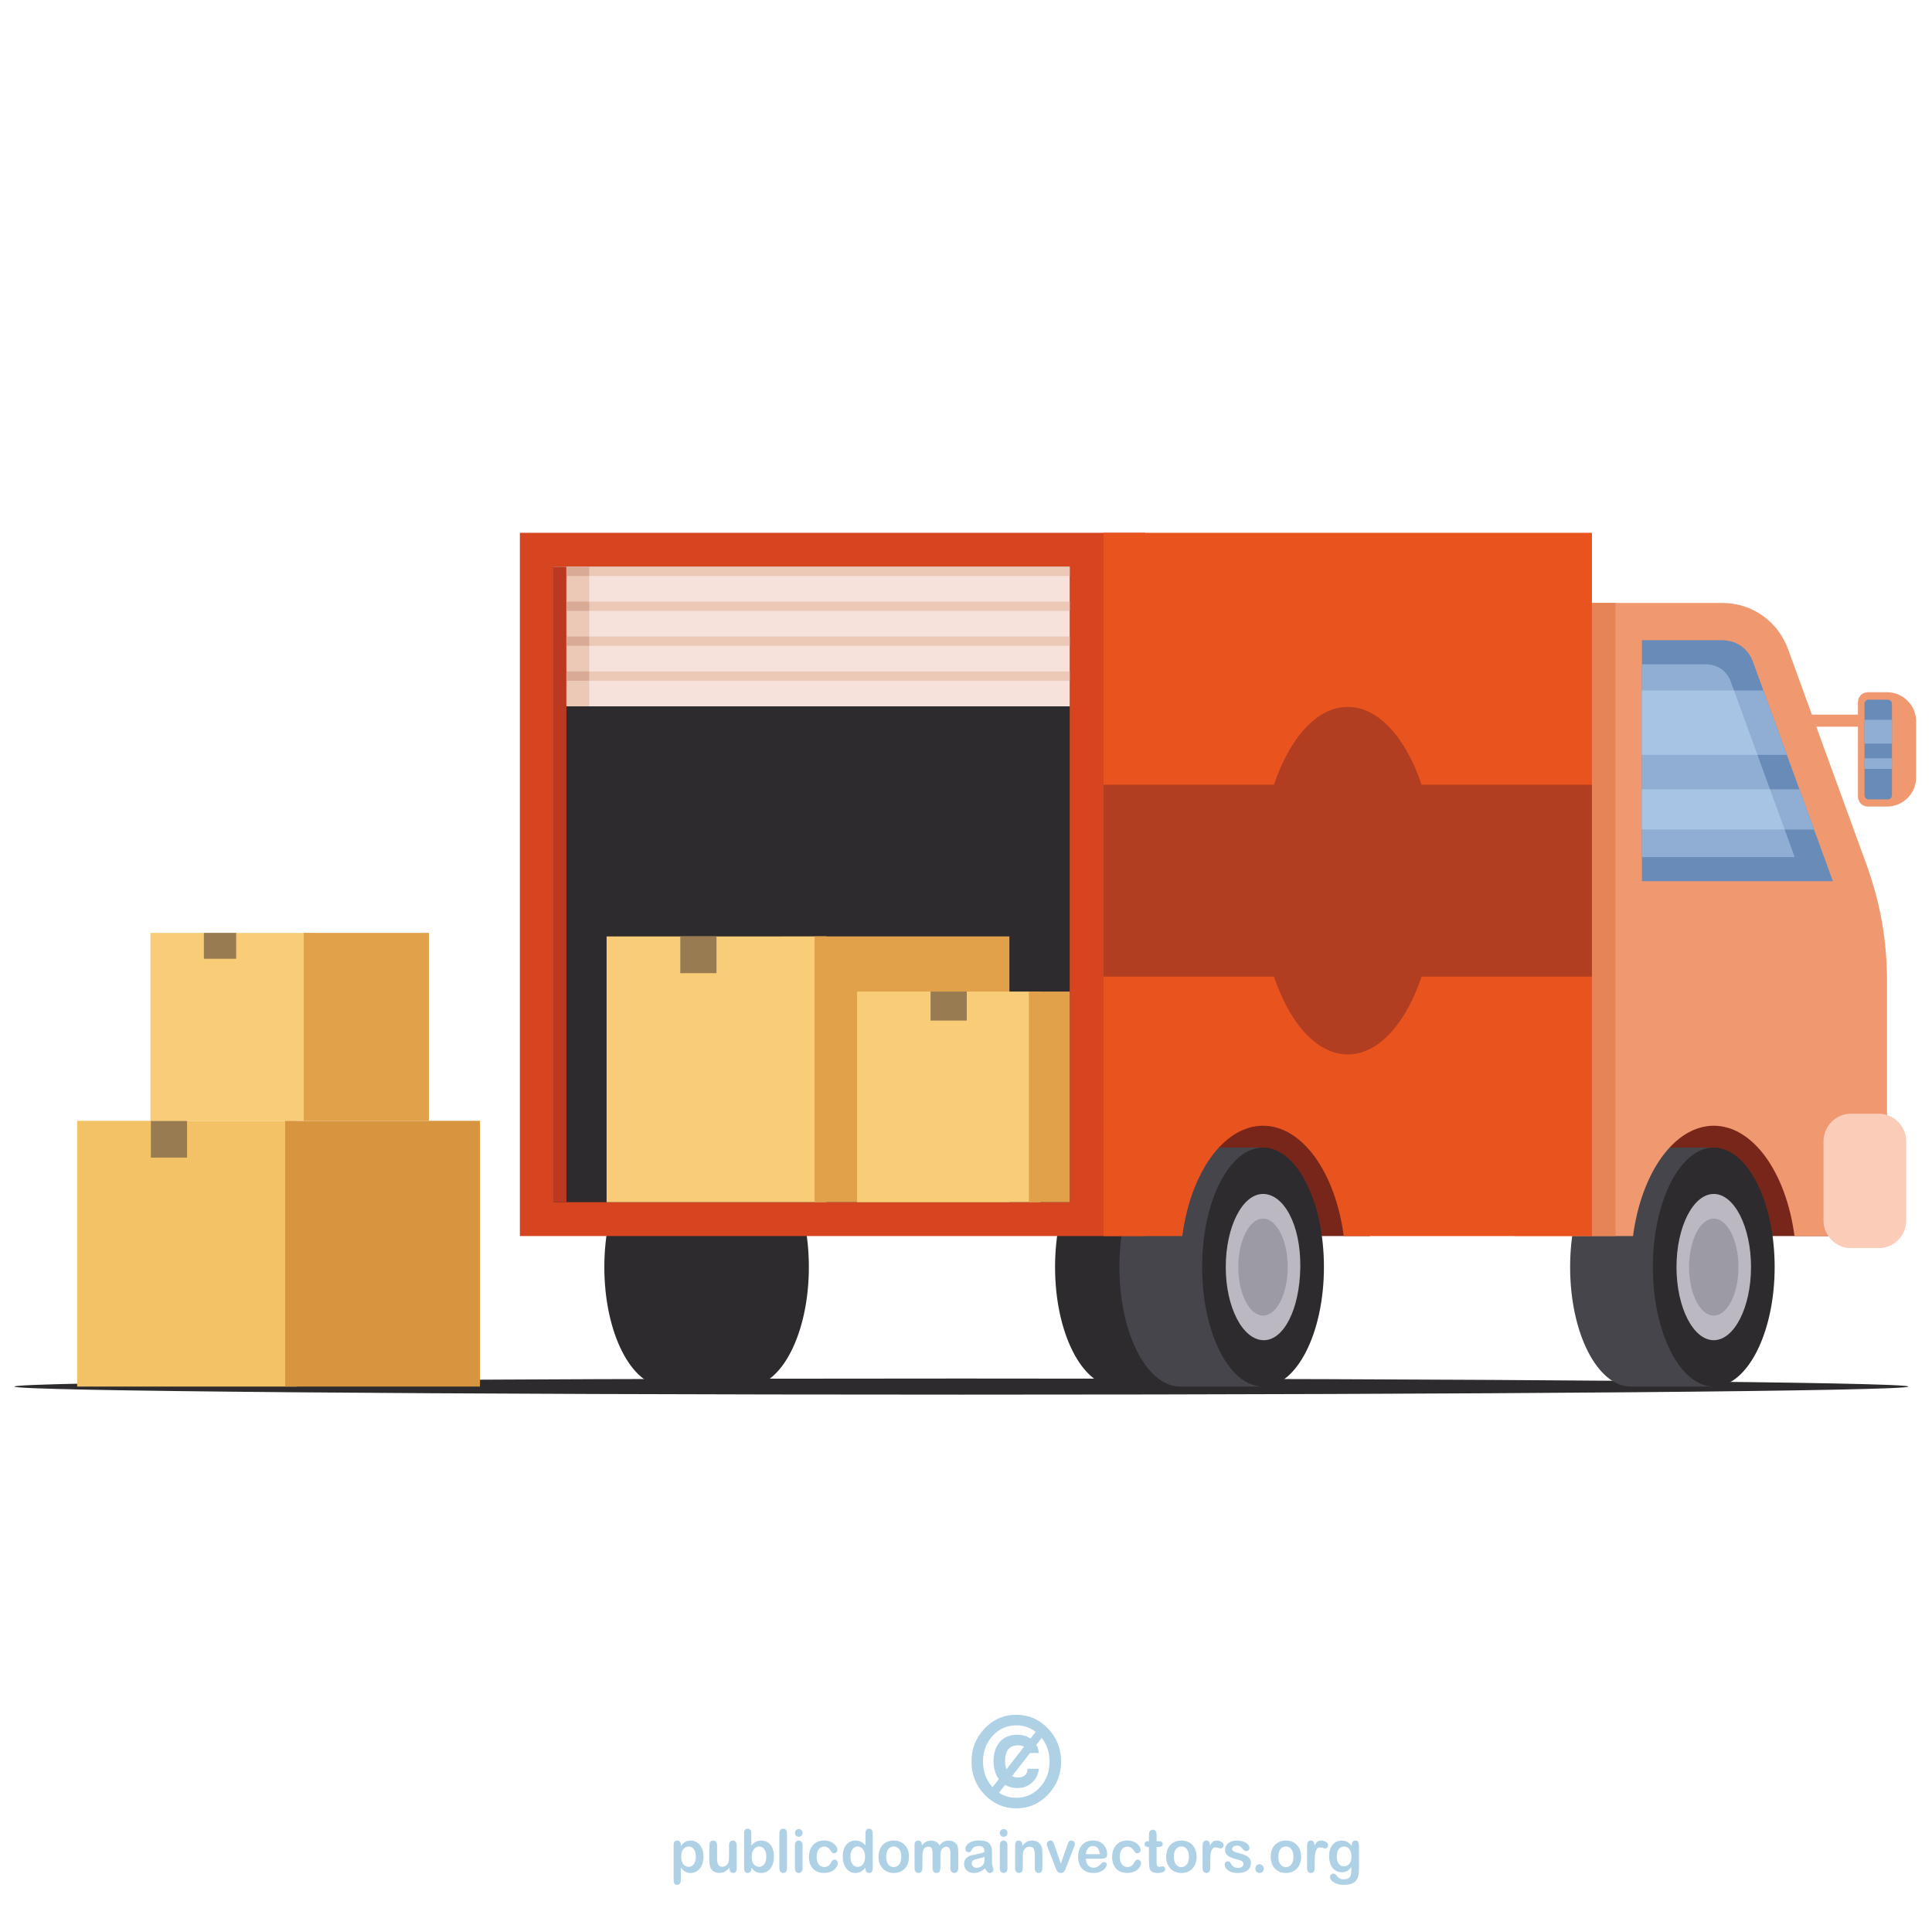 <?xml version="1.0" encoding="UTF-8" standalone="no"?>
<!-- Created with Inkscape (http://www.inkscape.org/) -->

<svg
   version="1.1"
   id="svg2"
   width="800"
   height="800"
   viewBox="0 0 800 800"
   sodipodi:docname="delivery-truck-goods-publicdomainvectors.org.ai"
   xmlns:inkscape="http://www.inkscape.org/namespaces/inkscape"
   xmlns:sodipodi="http://sodipodi.sourceforge.net/DTD/sodipodi-0.dtd"
   xmlns="http://www.w3.org/2000/svg"
   xmlns:svg="http://www.w3.org/2000/svg">
  <defs
     id="defs6">
    <clipPath
       clipPathUnits="userSpaceOnUse"
       id="clipPath16">
      <path
         d="M 0,600 H 600 V 0 H 0 Z"
         id="path14" />
    </clipPath>
  </defs>
  <sodipodi:namedview
     id="namedview4"
     pagecolor="#ffffff"
     bordercolor="#000000"
     borderopacity="0.25"
     inkscape:showpageshadow="2"
     inkscape:pageopacity="0.0"
     inkscape:pagecheckerboard="0"
     inkscape:deskcolor="#d1d1d1" />
  <g
     id="g8"
     inkscape:groupmode="layer"
     inkscape:label="delivery-truck-goods-publicdomainvectors.org"
     transform="matrix(1.333,0,0,-1.333,0,800)">
    <g
       id="g10">
      <g
         id="g12"
         clip-path="url(#clipPath16)">
        <path
           d="m 216.15,23.41 c 0,0.655 -0.094,1.22 -0.289,1.685 -0.188,0.47 -0.454,0.831 -0.796,1.087 -0.339,0.249 -0.712,0.376 -1.127,0.376 -0.654,0 -1.207,-0.276 -1.657,-0.81 -0.451,-0.544 -0.676,-1.333 -0.676,-2.382 0,-0.987 0.225,-1.754 0.669,-2.297 0.449,-0.548 1.005,-0.827 1.664,-0.827 0.395,0 0.762,0.12 1.1,0.363 0.333,0.239 0.604,0.596 0.807,1.072 0.205,0.481 0.305,1.057 0.305,1.733 m -4.655,3.611 v -0.298 c 0.445,0.573 0.909,1 1.39,1.265 0.482,0.271 1.03,0.408 1.639,0.408 0.73,0 1.403,-0.2 2.018,-0.593 0.614,-0.393 1.099,-0.965 1.458,-1.724 0.356,-0.759 0.533,-1.652 0.533,-2.688 0,-0.762 -0.1,-1.469 -0.307,-2.1 -0.205,-0.641 -0.488,-1.179 -0.849,-1.611 -0.359,-0.433 -0.786,-0.768 -1.273,-0.997 -0.493,-0.237 -1.02,-0.352 -1.58,-0.352 -0.682,0 -1.252,0.141 -1.713,0.426 -0.464,0.284 -0.9,0.699 -1.316,1.252 V 16.29 c 0,-1.093 -0.381,-1.635 -1.141,-1.635 -0.446,0 -0.743,0.138 -0.885,0.419 -0.146,0.282 -0.217,0.693 -0.217,1.232 v 10.699 c 0,0.472 0.095,0.826 0.294,1.058 0.199,0.231 0.468,0.351 0.808,0.351 0.337,0 0.612,-0.12 0.823,-0.361 0.211,-0.242 0.318,-0.586 0.318,-1.032"
           style="fill:#afd1e6;fill-opacity:1;fill-rule:nonzero;stroke:none"
           id="path18" />
        <path
           d="m 226.613,19.732 v 0.314 c -0.287,-0.375 -0.585,-0.688 -0.9,-0.94 -0.313,-0.259 -0.654,-0.447 -1.024,-0.57 -0.374,-0.122 -0.797,-0.184 -1.272,-0.184 -0.573,0 -1.087,0.125 -1.543,0.37 -0.457,0.248 -0.808,0.591 -1.057,1.025 -0.297,0.528 -0.444,1.285 -0.444,2.268 v 4.914 c 0,0.492 0.107,0.865 0.323,1.108 0.214,0.245 0.497,0.37 0.851,0.37 0.36,0 0.65,-0.125 0.871,-0.375 0.219,-0.248 0.33,-0.618 0.33,-1.103 v -3.971 c 0,-0.572 0.046,-1.055 0.135,-1.442 0.097,-0.394 0.262,-0.7 0.507,-0.922 0.236,-0.22 0.563,-0.328 0.974,-0.328 0.404,0 0.782,0.125 1.131,0.372 0.358,0.246 0.616,0.569 0.777,0.967 0.135,0.354 0.2,1.121 0.2,2.308 v 3.016 c 0,0.485 0.11,0.855 0.331,1.103 0.219,0.25 0.505,0.375 0.859,0.375 0.355,0 0.639,-0.125 0.852,-0.37 0.215,-0.243 0.32,-0.616 0.32,-1.108 v -7.182 c 0,-0.472 -0.1,-0.827 -0.308,-1.06 -0.203,-0.239 -0.467,-0.354 -0.794,-0.354 -0.323,0 -0.591,0.125 -0.803,0.365 -0.211,0.248 -0.316,0.588 -0.316,1.034"
           style="fill:#afd1e6;fill-opacity:1;fill-rule:nonzero;stroke:none"
           id="path20" />
        <path
           d="m 233.501,23.312 c 0,-0.987 0.215,-1.742 0.645,-2.274 0.434,-0.527 1,-0.796 1.704,-0.796 0.598,0 1.11,0.274 1.546,0.815 0.433,0.542 0.647,1.314 0.647,2.326 0,0.66 -0.089,1.221 -0.269,1.691 -0.181,0.475 -0.438,0.839 -0.765,1.095 -0.335,0.257 -0.717,0.389 -1.159,0.389 -0.456,0 -0.854,-0.132 -1.209,-0.389 -0.356,-0.256 -0.633,-0.63 -0.837,-1.117 -0.202,-0.484 -0.303,-1.063 -0.303,-1.74 m -0.113,7.368 v -3.788 c 0.441,0.488 0.9,0.855 1.363,1.118 0.464,0.256 1.041,0.386 1.725,0.386 0.788,0 1.478,-0.2 2.074,-0.585 0.593,-0.397 1.057,-0.959 1.383,-1.7 0.33,-0.742 0.492,-1.62 0.492,-2.637 0,-0.753 -0.091,-1.441 -0.271,-2.07 -0.185,-0.625 -0.448,-1.166 -0.796,-1.63 -0.351,-0.458 -0.773,-0.809 -1.268,-1.069 -0.497,-0.247 -1.044,-0.374 -1.64,-0.374 -0.364,0 -0.709,0.046 -1.033,0.137 -0.323,0.09 -0.597,0.208 -0.82,0.36 -0.228,0.142 -0.421,0.299 -0.58,0.453 -0.161,0.16 -0.368,0.394 -0.629,0.709 v -0.243 c 0,-0.468 -0.109,-0.819 -0.325,-1.06 -0.213,-0.239 -0.488,-0.356 -0.815,-0.356 -0.339,0 -0.604,0.117 -0.807,0.356 -0.199,0.246 -0.298,0.594 -0.298,1.06 v 10.824 c 0,0.499 0.097,0.879 0.292,1.136 0.193,0.26 0.462,0.387 0.813,0.387 0.362,0 0.646,-0.123 0.841,-0.37 0.199,-0.244 0.299,-0.59 0.299,-1.044"
           style="fill:#afd1e6;fill-opacity:1;fill-rule:nonzero;stroke:none"
           id="path22" />
        <path
           d="m 242.101,19.84 v 10.747 c 0,0.498 0.106,0.871 0.316,1.127 0.214,0.253 0.499,0.38 0.858,0.38 0.36,0 0.649,-0.125 0.871,-0.377 0.216,-0.25 0.329,-0.63 0.329,-1.13 V 19.84 c 0,-0.503 -0.114,-0.882 -0.335,-1.135 -0.222,-0.247 -0.512,-0.374 -0.865,-0.374 -0.348,0 -0.628,0.13 -0.847,0.391 -0.219,0.261 -0.327,0.632 -0.327,1.118"
           style="fill:#afd1e6;fill-opacity:1;fill-rule:nonzero;stroke:none"
           id="path24" />
        <path
           d="M 249.303,26.998 V 19.84 c 0,-0.5 -0.116,-0.875 -0.338,-1.129 -0.227,-0.25 -0.516,-0.38 -0.861,-0.38 -0.35,0 -0.632,0.13 -0.849,0.389 -0.216,0.263 -0.327,0.634 -0.327,1.12 v 7.089 c 0,0.485 0.111,0.855 0.327,1.103 0.217,0.25 0.499,0.375 0.849,0.375 0.345,0 0.634,-0.125 0.861,-0.375 0.222,-0.248 0.338,-0.592 0.338,-1.034 m -1.176,2.564 c -0.329,0 -0.611,0.104 -0.85,0.322 -0.229,0.21 -0.349,0.513 -0.349,0.9 0,0.35 0.12,0.636 0.362,0.867 0.238,0.228 0.518,0.335 0.837,0.335 0.308,0 0.582,-0.1 0.819,-0.304 0.236,-0.205 0.357,-0.509 0.357,-0.898 0,-0.384 -0.118,-0.68 -0.348,-0.893 -0.233,-0.216 -0.507,-0.329 -0.828,-0.329"
           style="fill:#afd1e6;fill-opacity:1;fill-rule:nonzero;stroke:none"
           id="path26" />
        <path
           d="m 260.262,21.399 c 0,-0.307 -0.087,-0.638 -0.262,-0.988 -0.181,-0.351 -0.449,-0.684 -0.813,-1.002 -0.361,-0.317 -0.818,-0.574 -1.368,-0.765 -0.55,-0.198 -1.173,-0.292 -1.861,-0.292 -1.468,0 -2.613,0.446 -3.437,1.337 -0.823,0.894 -1.235,2.087 -1.235,3.589 0,1.016 0.188,1.918 0.563,2.697 0.377,0.777 0.926,1.384 1.636,1.809 0.712,0.429 1.566,0.642 2.556,0.642 0.617,0 1.182,-0.096 1.695,-0.28 0.514,-0.19 0.948,-0.433 1.303,-0.727 0.357,-0.297 0.629,-0.613 0.82,-0.949 0.191,-0.335 0.281,-0.649 0.281,-0.94 0,-0.293 -0.107,-0.543 -0.316,-0.752 -0.214,-0.206 -0.468,-0.309 -0.77,-0.309 -0.199,0 -0.362,0.057 -0.493,0.163 -0.128,0.102 -0.277,0.269 -0.439,0.51 -0.291,0.458 -0.593,0.805 -0.91,1.04 -0.316,0.228 -0.718,0.346 -1.201,0.346 -0.705,0 -1.272,-0.29 -1.7,-0.861 -0.429,-0.576 -0.642,-1.356 -0.642,-2.35 0,-0.464 0.056,-0.897 0.165,-1.286 0.11,-0.391 0.271,-0.721 0.477,-0.999 0.21,-0.276 0.46,-0.484 0.759,-0.625 0.295,-0.144 0.62,-0.216 0.971,-0.216 0.479,0 0.884,0.114 1.223,0.345 0.341,0.233 0.641,0.583 0.9,1.051 0.148,0.284 0.303,0.5 0.472,0.66 0.169,0.157 0.375,0.232 0.618,0.232 0.289,0 0.53,-0.112 0.723,-0.341 0.188,-0.235 0.285,-0.478 0.285,-0.739"
           style="fill:#afd1e6;fill-opacity:1;fill-rule:nonzero;stroke:none"
           id="path28" />
        <path
           d="m 264.174,23.383 c 0,-0.671 0.1,-1.24 0.3,-1.715 0.2,-0.473 0.471,-0.824 0.818,-1.063 0.351,-0.243 0.73,-0.363 1.138,-0.363 0.42,0 0.801,0.116 1.145,0.341 0.345,0.229 0.619,0.577 0.828,1.046 0.205,0.468 0.306,1.055 0.306,1.754 0,0.664 -0.101,1.228 -0.306,1.705 -0.209,0.477 -0.485,0.838 -0.836,1.094 -0.351,0.249 -0.734,0.376 -1.15,0.376 -0.434,0 -0.822,-0.132 -1.167,-0.389 -0.338,-0.256 -0.606,-0.627 -0.793,-1.108 -0.188,-0.484 -0.283,-1.037 -0.283,-1.678 m 4.666,-3.636 v 0.243 c -0.317,-0.382 -0.632,-0.69 -0.945,-0.927 -0.307,-0.242 -0.645,-0.422 -1.007,-0.547 -0.36,-0.12 -0.759,-0.185 -1.186,-0.185 -0.567,0 -1.096,0.127 -1.578,0.374 -0.483,0.26 -0.903,0.613 -1.255,1.079 -0.354,0.465 -0.622,1.014 -0.806,1.646 -0.185,0.627 -0.274,1.307 -0.274,2.044 0,1.546 0.362,2.758 1.086,3.624 0.727,0.865 1.68,1.298 2.862,1.298 0.684,0 1.263,-0.125 1.73,-0.375 0.469,-0.241 0.928,-0.619 1.373,-1.129 v 3.659 c 0,0.509 0.098,0.892 0.293,1.152 0.194,0.261 0.468,0.391 0.828,0.391 0.36,0 0.635,-0.12 0.832,-0.357 0.195,-0.238 0.294,-0.592 0.294,-1.057 V 19.747 c 0,-0.472 -0.106,-0.827 -0.315,-1.06 -0.209,-0.239 -0.479,-0.356 -0.811,-0.356 -0.32,0 -0.591,0.122 -0.804,0.367 -0.211,0.243 -0.317,0.591 -0.317,1.049"
           style="fill:#afd1e6;fill-opacity:1;fill-rule:nonzero;stroke:none"
           id="path30" />
        <path
           d="m 279.976,23.364 c 0,1.007 -0.215,1.796 -0.642,2.359 -0.425,0.559 -1,0.844 -1.716,0.844 -0.467,0 -0.873,-0.128 -1.229,-0.378 -0.351,-0.253 -0.625,-0.624 -0.815,-1.115 -0.193,-0.485 -0.288,-1.054 -0.288,-1.71 0,-0.648 0.095,-1.213 0.283,-1.696 0.188,-0.483 0.458,-0.855 0.81,-1.113 0.348,-0.255 0.766,-0.382 1.239,-0.382 0.716,0 1.291,0.28 1.716,0.847 0.427,0.562 0.642,1.347 0.642,2.344 m 2.382,0 c 0,-0.735 -0.11,-1.416 -0.33,-2.044 -0.221,-0.617 -0.538,-1.155 -0.955,-1.603 -0.419,-0.449 -0.918,-0.784 -1.498,-1.03 -0.58,-0.239 -1.237,-0.356 -1.957,-0.356 -0.719,0 -1.365,0.117 -1.94,0.363 -0.574,0.241 -1.071,0.587 -1.493,1.038 -0.419,0.453 -0.737,0.982 -0.958,1.595 -0.217,0.619 -0.323,1.294 -0.323,2.041 0,0.75 0.11,1.436 0.329,2.058 0.222,0.625 0.536,1.155 0.947,1.6 0.413,0.441 0.91,0.782 1.498,1.02 0.588,0.238 1.232,0.361 1.94,0.361 0.719,0 1.373,-0.123 1.957,-0.365 0.584,-0.241 1.086,-0.589 1.504,-1.037 0.418,-0.447 0.735,-0.982 0.95,-1.6 0.222,-0.615 0.329,-1.298 0.329,-2.041"
           style="fill:#afd1e6;fill-opacity:1;fill-rule:nonzero;stroke:none"
           id="path32" />
        <path
           d="m 292.387,25.41 c -0.177,-0.419 -0.262,-1.157 -0.262,-2.222 v -3.292 c 0,-0.519 -0.112,-0.913 -0.341,-1.174 -0.225,-0.261 -0.526,-0.391 -0.897,-0.391 -0.357,0 -0.647,0.13 -0.869,0.391 -0.224,0.261 -0.334,0.655 -0.334,1.174 v 3.952 c 0,0.621 -0.023,1.104 -0.064,1.454 -0.041,0.342 -0.151,0.627 -0.329,0.848 -0.177,0.222 -0.464,0.333 -0.851,0.333 -0.775,0 -1.285,-0.279 -1.535,-0.839 -0.247,-0.556 -0.367,-1.356 -0.367,-2.398 v -3.35 c 0,-0.517 -0.114,-0.909 -0.334,-1.167 -0.225,-0.268 -0.52,-0.398 -0.881,-0.398 -0.362,0 -0.659,0.13 -0.886,0.398 -0.23,0.258 -0.341,0.65 -0.341,1.164 v 7.093 c 0,0.467 0.099,0.822 0.303,1.062 0.209,0.241 0.478,0.366 0.816,0.366 0.325,0 0.596,-0.113 0.813,-0.34 0.218,-0.227 0.326,-0.54 0.326,-0.94 v -0.236 c 0.41,0.516 0.853,0.894 1.32,1.134 0.469,0.241 0.996,0.364 1.567,0.364 0.596,0 1.105,-0.125 1.536,-0.375 0.431,-0.246 0.782,-0.623 1.059,-1.123 0.401,0.504 0.831,0.886 1.289,1.129 0.46,0.246 0.965,0.369 1.521,0.369 0.653,0 1.211,-0.13 1.679,-0.401 0.471,-0.266 0.821,-0.645 1.053,-1.143 0.205,-0.449 0.304,-1.153 0.304,-2.118 v -4.838 c 0,-0.519 -0.112,-0.913 -0.336,-1.174 -0.23,-0.261 -0.526,-0.391 -0.898,-0.391 -0.36,0 -0.655,0.13 -0.881,0.398 -0.233,0.258 -0.348,0.65 -0.348,1.167 v 4.169 c 0,0.533 -0.021,0.958 -0.064,1.28 -0.043,0.325 -0.16,0.591 -0.354,0.808 -0.189,0.219 -0.481,0.33 -0.867,0.33 -0.312,0 -0.611,-0.098 -0.889,-0.288 -0.286,-0.197 -0.5,-0.457 -0.658,-0.785"
           style="fill:#afd1e6;fill-opacity:1;fill-rule:nonzero;stroke:none"
           id="path34" />
        <path
           d="m 305.834,23.317 c -0.35,-0.135 -0.855,-0.274 -1.52,-0.424 -0.664,-0.149 -1.125,-0.255 -1.38,-0.328 -0.254,-0.071 -0.498,-0.205 -0.729,-0.407 -0.234,-0.208 -0.35,-0.49 -0.35,-0.853 0,-0.378 0.137,-0.697 0.411,-0.958 0.273,-0.267 0.629,-0.397 1.07,-0.397 0.469,0 0.904,0.11 1.301,0.325 0.398,0.212 0.689,0.494 0.873,0.83 0.215,0.375 0.324,0.992 0.324,1.859 z m 0.156,-3.59 c -0.576,-0.466 -1.131,-0.815 -1.668,-1.044 -0.535,-0.237 -1.136,-0.352 -1.802,-0.352 -0.612,0 -1.145,0.127 -1.606,0.374 -0.463,0.253 -0.818,0.595 -1.068,1.027 -0.248,0.429 -0.375,0.892 -0.375,1.396 0,0.679 0.211,1.255 0.621,1.734 0.409,0.474 0.974,0.796 1.693,0.961 0.151,0.036 0.528,0.115 1.123,0.242 0.6,0.13 1.11,0.246 1.539,0.35 0.424,0.105 0.889,0.233 1.387,0.384 -0.031,0.657 -0.156,1.137 -0.377,1.447 -0.225,0.303 -0.691,0.453 -1.391,0.453 -0.603,0 -1.056,-0.085 -1.365,-0.261 -0.303,-0.173 -0.564,-0.44 -0.779,-0.794 -0.219,-0.35 -0.371,-0.581 -0.461,-0.694 -0.092,-0.113 -0.285,-0.164 -0.578,-0.164 -0.269,0 -0.498,0.087 -0.689,0.264 -0.197,0.179 -0.295,0.406 -0.295,0.688 0,0.436 0.149,0.862 0.444,1.267 0.296,0.414 0.757,0.752 1.384,1.022 0.625,0.267 1.406,0.399 2.339,0.399 1.043,0 1.866,-0.132 2.465,-0.389 0.596,-0.253 1.016,-0.657 1.262,-1.22 0.248,-0.552 0.373,-1.294 0.373,-2.213 0,-0.58 0,-1.078 -0.006,-1.48 -0.006,-0.408 -0.006,-0.859 -0.014,-1.354 0,-0.465 0.075,-0.954 0.223,-1.456 0.145,-0.504 0.219,-0.832 0.219,-0.974 0,-0.255 -0.117,-0.488 -0.344,-0.696 -0.224,-0.207 -0.484,-0.313 -0.775,-0.313 -0.244,0 -0.483,0.117 -0.725,0.356 -0.234,0.241 -0.488,0.588 -0.754,1.04"
           style="fill:#afd1e6;fill-opacity:1;fill-rule:nonzero;stroke:none"
           id="path36" />
        <path
           d="M 312.951,26.998 V 19.84 c 0,-0.5 -0.113,-0.875 -0.338,-1.129 -0.226,-0.25 -0.511,-0.38 -0.859,-0.38 -0.348,0 -0.635,0.13 -0.85,0.389 -0.218,0.263 -0.326,0.634 -0.326,1.12 v 7.089 c 0,0.485 0.108,0.855 0.326,1.103 0.215,0.25 0.502,0.375 0.85,0.375 0.348,0 0.633,-0.125 0.859,-0.375 0.225,-0.248 0.338,-0.592 0.338,-1.034 m -1.174,2.564 c -0.328,0 -0.609,0.104 -0.845,0.322 -0.235,0.21 -0.354,0.513 -0.354,0.9 0,0.35 0.121,0.636 0.363,0.867 0.239,0.228 0.52,0.335 0.836,0.335 0.307,0 0.582,-0.1 0.821,-0.304 0.234,-0.205 0.353,-0.509 0.353,-0.898 0,-0.384 -0.115,-0.68 -0.346,-0.893 -0.234,-0.216 -0.509,-0.329 -0.828,-0.329"
           style="fill:#afd1e6;fill-opacity:1;fill-rule:nonzero;stroke:none"
           id="path38" />
        <path
           d="m 317.564,27.034 v -0.296 c 0.415,0.573 0.874,0.995 1.366,1.264 0.498,0.269 1.066,0.405 1.715,0.405 0.623,0 1.183,-0.141 1.679,-0.43 0.489,-0.283 0.86,-0.681 1.102,-1.202 0.156,-0.305 0.256,-0.634 0.304,-0.983 0.043,-0.35 0.071,-0.797 0.071,-1.343 V 19.84 c 0,-0.5 -0.113,-0.875 -0.328,-1.129 -0.217,-0.25 -0.502,-0.38 -0.848,-0.38 -0.352,0 -0.641,0.13 -0.854,0.391 -0.222,0.261 -0.335,0.632 -0.335,1.118 v 4.126 c 0,0.821 -0.106,1.444 -0.323,1.877 -0.222,0.432 -0.656,0.65 -1.306,0.65 -0.422,0 -0.807,-0.132 -1.157,-0.397 -0.347,-0.26 -0.601,-0.623 -0.763,-1.084 -0.116,-0.368 -0.176,-1.057 -0.176,-2.074 V 19.84 c 0,-0.503 -0.111,-0.882 -0.336,-1.135 -0.225,-0.247 -0.512,-0.374 -0.863,-0.374 -0.342,0 -0.625,0.13 -0.844,0.389 -0.223,0.263 -0.332,0.634 -0.332,1.12 v 7.158 c 0,0.474 0.098,0.823 0.297,1.058 0.195,0.233 0.469,0.351 0.808,0.351 0.207,0 0.399,-0.055 0.563,-0.156 0.174,-0.101 0.305,-0.26 0.406,-0.459 0.1,-0.211 0.154,-0.461 0.154,-0.758"
           style="fill:#afd1e6;fill-opacity:1;fill-rule:nonzero;stroke:none"
           id="path40" />
        <path
           d="m 327.611,26.863 1.918,-5.626 2.071,5.872 c 0.166,0.472 0.324,0.803 0.482,1.002 0.16,0.195 0.393,0.296 0.711,0.296 0.303,0 0.559,-0.106 0.775,-0.322 0.207,-0.21 0.315,-0.451 0.315,-0.735 0,-0.109 -0.022,-0.234 -0.059,-0.374 -0.035,-0.15 -0.078,-0.287 -0.129,-0.415 -0.05,-0.123 -0.101,-0.272 -0.17,-0.433 l -2.279,-5.899 c -0.064,-0.169 -0.148,-0.387 -0.248,-0.648 -0.103,-0.258 -0.217,-0.477 -0.34,-0.669 -0.127,-0.182 -0.279,-0.322 -0.459,-0.426 -0.185,-0.102 -0.408,-0.155 -0.67,-0.155 -0.336,0 -0.603,0.079 -0.804,0.238 -0.202,0.161 -0.35,0.335 -0.444,0.53 -0.093,0.187 -0.258,0.565 -0.482,1.13 l -2.264,5.834 c -0.053,0.145 -0.107,0.291 -0.164,0.435 -0.053,0.146 -0.096,0.291 -0.137,0.444 -0.035,0.156 -0.056,0.285 -0.056,0.389 0,0.173 0.049,0.34 0.15,0.507 0.098,0.167 0.236,0.306 0.408,0.409 0.176,0.105 0.362,0.16 0.567,0.16 0.392,0 0.664,-0.118 0.812,-0.359 0.149,-0.234 0.315,-0.629 0.496,-1.185"
           style="fill:#afd1e6;fill-opacity:1;fill-rule:nonzero;stroke:none"
           id="path42" />
        <path
           d="m 337.324,24.172 h 4.305 c -0.057,0.845 -0.274,1.479 -0.656,1.897 -0.381,0.419 -0.881,0.63 -1.502,0.63 -0.588,0 -1.076,-0.213 -1.453,-0.638 -0.381,-0.424 -0.608,-1.056 -0.694,-1.889 m 4.647,-1.409 h -4.647 c 0.002,-0.567 0.115,-1.06 0.322,-1.493 0.217,-0.426 0.497,-0.749 0.846,-0.97 0.352,-0.22 0.74,-0.325 1.164,-0.325 0.283,0 0.545,0.034 0.778,0.1 0.234,0.074 0.462,0.182 0.685,0.329 0.217,0.149 0.418,0.304 0.606,0.48 0.183,0.167 0.431,0.394 0.72,0.686 0.125,0.115 0.299,0.165 0.524,0.165 0.246,0 0.441,-0.067 0.592,-0.209 0.152,-0.14 0.224,-0.335 0.224,-0.588 0,-0.224 -0.082,-0.487 -0.252,-0.789 -0.168,-0.295 -0.416,-0.585 -0.762,-0.863 -0.339,-0.273 -0.765,-0.499 -1.279,-0.684 -0.51,-0.181 -1.097,-0.271 -1.769,-0.271 -1.524,0 -2.711,0.456 -3.555,1.36 -0.844,0.913 -1.268,2.141 -1.268,3.692 0,0.741 0.108,1.416 0.313,2.041 0.209,0.627 0.512,1.164 0.912,1.61 0.4,0.451 0.891,0.797 1.479,1.032 0.587,0.24 1.234,0.36 1.951,0.36 0.922,0 1.718,-0.204 2.383,-0.615 0.666,-0.409 1.162,-0.933 1.492,-1.579 0.332,-0.651 0.496,-1.308 0.496,-1.984 0,-0.62 -0.166,-1.024 -0.512,-1.207 -0.346,-0.188 -0.822,-0.278 -1.443,-0.278"
           style="fill:#afd1e6;fill-opacity:1;fill-rule:nonzero;stroke:none"
           id="path44" />
        <path
           d="m 354.445,21.399 c 0,-0.307 -0.088,-0.638 -0.267,-0.988 -0.178,-0.351 -0.444,-0.684 -0.809,-1.002 -0.361,-0.317 -0.82,-0.574 -1.373,-0.765 -0.549,-0.198 -1.172,-0.292 -1.857,-0.292 -1.471,0 -2.616,0.446 -3.438,1.337 -0.82,0.894 -1.236,2.087 -1.236,3.589 0,1.016 0.187,1.918 0.568,2.697 0.377,0.777 0.918,1.384 1.633,1.809 0.711,0.429 1.566,0.642 2.559,0.642 0.615,0 1.175,-0.096 1.693,-0.28 0.512,-0.19 0.943,-0.433 1.305,-0.727 0.357,-0.297 0.627,-0.613 0.818,-0.949 0.186,-0.335 0.281,-0.649 0.281,-0.94 0,-0.293 -0.103,-0.543 -0.322,-0.752 -0.209,-0.206 -0.465,-0.309 -0.766,-0.309 -0.199,0 -0.361,0.057 -0.488,0.163 -0.135,0.102 -0.279,0.269 -0.445,0.51 -0.289,0.458 -0.59,0.805 -0.906,1.04 -0.317,0.228 -0.719,0.346 -1.207,0.346 -0.698,0 -1.266,-0.29 -1.694,-0.861 -0.431,-0.576 -0.644,-1.356 -0.644,-2.35 0,-0.464 0.058,-0.897 0.164,-1.286 0.111,-0.391 0.271,-0.721 0.48,-0.999 0.209,-0.276 0.463,-0.484 0.758,-0.625 0.291,-0.144 0.617,-0.216 0.973,-0.216 0.474,0 0.884,0.114 1.222,0.345 0.338,0.233 0.641,0.583 0.903,1.051 0.144,0.284 0.298,0.5 0.468,0.66 0.166,0.157 0.371,0.232 0.618,0.232 0.287,0 0.531,-0.112 0.716,-0.341 0.196,-0.235 0.293,-0.478 0.293,-0.739"
           style="fill:#afd1e6;fill-opacity:1;fill-rule:nonzero;stroke:none"
           id="path46" />
        <path
           d="m 356.65,28.196 h 0.262 v 1.492 c 0,0.395 0.01,0.712 0.031,0.938 0.02,0.228 0.073,0.419 0.17,0.584 0.09,0.167 0.225,0.308 0.401,0.414 0.172,0.105 0.365,0.154 0.58,0.154 0.301,0 0.574,-0.117 0.816,-0.35 0.16,-0.16 0.266,-0.35 0.309,-0.574 0.045,-0.228 0.064,-0.554 0.064,-0.97 v -1.688 h 0.873 c 0.336,0 0.594,-0.083 0.77,-0.25 0.179,-0.166 0.265,-0.377 0.265,-0.637 0,-0.333 -0.125,-0.571 -0.38,-0.701 -0.25,-0.13 -0.612,-0.198 -1.082,-0.198 h -0.446 v -4.564 c 0,-0.389 0.014,-0.687 0.039,-0.898 0.03,-0.211 0.104,-0.38 0.215,-0.507 0.109,-0.131 0.293,-0.199 0.551,-0.199 0.139,0 0.326,0.026 0.566,0.079 0.233,0.051 0.418,0.076 0.555,0.076 0.189,0 0.367,-0.083 0.518,-0.236 0.15,-0.164 0.23,-0.358 0.23,-0.597 0,-0.398 -0.205,-0.703 -0.625,-0.917 -0.422,-0.21 -1.019,-0.316 -1.801,-0.316 -0.742,0 -1.306,0.13 -1.689,0.391 -0.381,0.261 -0.635,0.618 -0.75,1.084 -0.121,0.46 -0.18,1.072 -0.18,1.841 v 4.763 h -0.316 c -0.336,0 -0.598,0.083 -0.78,0.255 -0.181,0.168 -0.269,0.382 -0.269,0.644 0,0.26 0.094,0.471 0.279,0.637 0.192,0.167 0.465,0.25 0.824,0.25"
           style="fill:#afd1e6;fill-opacity:1;fill-rule:nonzero;stroke:none"
           id="path48" />
        <path
           d="m 369.328,23.364 c 0,1.007 -0.215,1.796 -0.639,2.359 -0.429,0.559 -0.998,0.844 -1.718,0.844 -0.465,0 -0.873,-0.128 -1.227,-0.378 -0.355,-0.253 -0.627,-0.624 -0.816,-1.115 -0.192,-0.485 -0.289,-1.054 -0.289,-1.71 0,-0.648 0.097,-1.213 0.285,-1.696 0.187,-0.483 0.455,-0.855 0.806,-1.113 0.35,-0.255 0.762,-0.382 1.241,-0.382 0.72,0 1.289,0.28 1.718,0.847 0.424,0.562 0.639,1.347 0.639,2.344 m 2.383,0 c 0,-0.735 -0.109,-1.416 -0.332,-2.044 -0.219,-0.617 -0.539,-1.155 -0.955,-1.603 -0.418,-0.449 -0.918,-0.784 -1.496,-1.03 -0.58,-0.239 -1.229,-0.356 -1.957,-0.356 -0.723,0 -1.369,0.117 -1.942,0.363 -0.572,0.241 -1.072,0.587 -1.49,1.038 -0.42,0.453 -0.74,0.982 -0.955,1.595 -0.217,0.619 -0.324,1.294 -0.324,2.041 0,0.75 0.107,1.436 0.324,2.058 0.227,0.625 0.537,1.155 0.949,1.6 0.414,0.441 0.912,0.782 1.496,1.02 0.592,0.238 1.237,0.361 1.942,0.361 0.72,0 1.369,-0.123 1.957,-0.365 0.586,-0.241 1.086,-0.589 1.504,-1.037 0.414,-0.447 0.738,-0.982 0.953,-1.6 0.217,-0.615 0.326,-1.298 0.326,-2.041"
           style="fill:#afd1e6;fill-opacity:1;fill-rule:nonzero;stroke:none"
           id="path50" />
        <path
           d="M 375.941,21.903 V 19.84 c 0,-0.503 -0.113,-0.882 -0.339,-1.135 -0.227,-0.247 -0.514,-0.374 -0.864,-0.374 -0.34,0 -0.623,0.13 -0.842,0.38 -0.22,0.254 -0.328,0.629 -0.328,1.129 v 6.896 c 0,1.116 0.383,1.671 1.155,1.671 0.39,0 0.677,-0.134 0.853,-0.391 0.172,-0.259 0.264,-0.646 0.287,-1.153 0.283,0.507 0.576,0.894 0.875,1.153 0.299,0.257 0.696,0.391 1.192,0.391 0.504,0 0.984,-0.134 1.457,-0.391 0.467,-0.259 0.705,-0.606 0.705,-1.035 0,-0.302 -0.104,-0.555 -0.303,-0.749 -0.197,-0.195 -0.414,-0.296 -0.648,-0.296 -0.086,0 -0.297,0.057 -0.631,0.17 -0.334,0.112 -0.629,0.169 -0.885,0.169 -0.346,0 -0.629,-0.093 -0.848,-0.289 -0.22,-0.192 -0.392,-0.471 -0.515,-0.846 -0.121,-0.378 -0.209,-0.823 -0.252,-1.343 -0.045,-0.514 -0.069,-1.144 -0.069,-1.894"
           style="fill:#afd1e6;fill-opacity:1;fill-rule:nonzero;stroke:none"
           id="path52" />
        <path
           d="m 388.59,21.568 c 0,-0.684 -0.16,-1.268 -0.483,-1.756 -0.32,-0.489 -0.791,-0.854 -1.414,-1.109 -0.625,-0.245 -1.38,-0.372 -2.279,-0.372 -0.846,0 -1.58,0.137 -2.191,0.409 -0.608,0.273 -1.059,0.612 -1.346,1.019 -0.293,0.406 -0.441,0.816 -0.441,1.226 0,0.273 0.095,0.507 0.285,0.7 0.183,0.196 0.42,0.291 0.701,0.291 0.25,0 0.443,-0.065 0.576,-0.19 0.135,-0.133 0.258,-0.308 0.383,-0.537 0.244,-0.444 0.533,-0.773 0.877,-0.992 0.334,-0.221 0.799,-0.327 1.388,-0.327 0.473,0 0.864,0.111 1.168,0.333 0.303,0.219 0.461,0.472 0.461,0.757 0,0.437 -0.162,0.756 -0.474,0.953 -0.321,0.205 -0.838,0.394 -1.565,0.574 -0.816,0.214 -1.482,0.435 -1.996,0.667 -0.513,0.233 -0.929,0.544 -1.234,0.924 -0.307,0.377 -0.463,0.849 -0.463,1.406 0,0.498 0.143,0.968 0.428,1.405 0.283,0.445 0.707,0.796 1.259,1.061 0.553,0.263 1.221,0.397 2.006,0.397 0.614,0 1.166,-0.069 1.659,-0.201 0.488,-0.132 0.902,-0.312 1.224,-0.535 0.328,-0.225 0.58,-0.472 0.75,-0.742 0.174,-0.277 0.258,-0.542 0.258,-0.801 0,-0.285 -0.09,-0.514 -0.275,-0.702 -0.184,-0.175 -0.446,-0.268 -0.778,-0.268 -0.246,0 -0.451,0.071 -0.625,0.22 -0.168,0.143 -0.367,0.36 -0.586,0.647 -0.179,0.244 -0.39,0.439 -0.636,0.583 -0.245,0.144 -0.575,0.218 -0.991,0.218 -0.429,0 -0.789,-0.095 -1.068,-0.287 -0.285,-0.189 -0.43,-0.428 -0.43,-0.713 0,-0.261 0.106,-0.473 0.313,-0.64 0.211,-0.166 0.49,-0.304 0.845,-0.415 0.356,-0.109 0.842,-0.245 1.463,-0.4 0.737,-0.185 1.338,-0.41 1.805,-0.672 0.467,-0.258 0.82,-0.564 1.061,-0.92 0.244,-0.357 0.365,-0.759 0.365,-1.211"
           style="fill:#afd1e6;fill-opacity:1;fill-rule:nonzero;stroke:none"
           id="path54" />
        <path
           d="m 391.285,18.331 c -0.359,0 -0.67,0.117 -0.928,0.363 -0.265,0.241 -0.394,0.581 -0.394,1.014 0,0.367 0.123,0.687 0.369,0.953 0.25,0.266 0.561,0.396 0.926,0.396 0.363,0 0.676,-0.13 0.928,-0.394 0.261,-0.259 0.392,-0.583 0.392,-0.955 0,-0.429 -0.131,-0.767 -0.392,-1.01 -0.252,-0.245 -0.553,-0.367 -0.901,-0.367"
           style="fill:#afd1e6;fill-opacity:1;fill-rule:nonzero;stroke:none"
           id="path56" />
        <path
           d="m 401.785,23.364 c 0,1.007 -0.215,1.796 -0.64,2.359 -0.426,0.559 -0.997,0.844 -1.715,0.844 -0.465,0 -0.869,-0.128 -1.225,-0.378 -0.355,-0.253 -0.627,-0.624 -0.816,-1.115 -0.19,-0.485 -0.287,-1.054 -0.287,-1.71 0,-0.648 0.091,-1.213 0.279,-1.696 0.193,-0.483 0.461,-0.855 0.812,-1.113 0.35,-0.255 0.762,-0.382 1.237,-0.382 0.718,0 1.289,0.28 1.715,0.847 0.425,0.562 0.64,1.347 0.64,2.344 m 2.387,0 c 0,-0.735 -0.109,-1.416 -0.334,-2.044 -0.221,-0.617 -0.537,-1.155 -0.955,-1.603 -0.42,-0.449 -0.912,-0.784 -1.496,-1.03 -0.578,-0.239 -1.231,-0.356 -1.957,-0.356 -0.719,0 -1.366,0.117 -1.94,0.363 -0.574,0.241 -1.068,0.587 -1.488,1.038 -0.426,0.453 -0.742,0.982 -0.963,1.595 -0.213,0.619 -0.322,1.294 -0.322,2.041 0,0.75 0.109,1.436 0.33,2.058 0.224,0.625 0.535,1.155 0.945,1.6 0.412,0.441 0.912,0.782 1.498,1.02 0.586,0.238 1.229,0.361 1.94,0.361 0.718,0 1.371,-0.123 1.957,-0.365 0.588,-0.241 1.088,-0.589 1.506,-1.037 0.416,-0.447 0.732,-0.982 0.953,-1.6 0.217,-0.615 0.326,-1.298 0.326,-2.041"
           style="fill:#afd1e6;fill-opacity:1;fill-rule:nonzero;stroke:none"
           id="path58" />
        <path
           d="M 408.4,21.903 V 19.84 c 0,-0.503 -0.113,-0.882 -0.337,-1.135 -0.225,-0.247 -0.514,-0.374 -0.86,-0.374 -0.348,0 -0.625,0.13 -0.848,0.38 -0.22,0.254 -0.33,0.629 -0.33,1.129 v 6.896 c 0,1.116 0.391,1.671 1.159,1.671 0.394,0 0.675,-0.134 0.849,-0.391 0.172,-0.259 0.274,-0.646 0.293,-1.153 0.279,0.507 0.57,0.894 0.869,1.153 0.299,0.257 0.7,0.391 1.194,0.391 0.506,0 0.99,-0.134 1.455,-0.391 0.47,-0.259 0.707,-0.606 0.707,-1.035 0,-0.302 -0.102,-0.555 -0.299,-0.749 -0.203,-0.195 -0.416,-0.296 -0.652,-0.296 -0.084,0 -0.293,0.057 -0.627,0.17 -0.334,0.112 -0.629,0.169 -0.887,0.169 -0.346,0 -0.627,-0.093 -0.854,-0.289 -0.216,-0.192 -0.388,-0.471 -0.511,-0.846 -0.119,-0.378 -0.205,-0.823 -0.25,-1.343 -0.045,-0.514 -0.071,-1.144 -0.071,-1.894"
           style="fill:#afd1e6;fill-opacity:1;fill-rule:nonzero;stroke:none"
           id="path60" />
        <path
           d="m 415.256,23.449 c 0,-1.002 0.211,-1.762 0.633,-2.279 0.418,-0.512 0.965,-0.773 1.627,-0.773 0.392,0 0.769,0.116 1.119,0.336 0.351,0.222 0.636,0.553 0.859,0.997 0.221,0.448 0.328,0.986 0.328,1.62 0,1.009 -0.215,1.796 -0.64,2.358 -0.424,0.567 -0.987,0.85 -1.68,0.85 -0.676,0 -1.223,-0.276 -1.629,-0.81 -0.412,-0.542 -0.617,-1.305 -0.617,-2.299 m 6.883,3.144 v -7.202 c 0,-0.825 -0.09,-1.533 -0.254,-2.122 -0.168,-0.597 -0.44,-1.086 -0.809,-1.473 -0.371,-0.388 -0.859,-0.673 -1.455,-0.862 -0.601,-0.183 -1.35,-0.279 -2.24,-0.279 -0.82,0 -1.553,0.116 -2.193,0.355 -0.645,0.245 -1.141,0.549 -1.489,0.929 -0.347,0.375 -0.523,0.765 -0.523,1.167 0,0.303 0.097,0.549 0.299,0.739 0.195,0.194 0.433,0.289 0.711,0.289 0.349,0 0.65,-0.162 0.916,-0.482 0.127,-0.168 0.261,-0.331 0.394,-0.495 0.135,-0.169 0.285,-0.312 0.451,-0.428 0.166,-0.121 0.367,-0.208 0.6,-0.266 0.226,-0.058 0.496,-0.086 0.799,-0.086 0.611,0 1.093,0.091 1.429,0.269 0.34,0.176 0.579,0.426 0.717,0.747 0.131,0.32 0.217,0.662 0.231,1.03 0.029,0.371 0.045,0.956 0.06,1.768 -0.365,-0.53 -0.793,-0.937 -1.267,-1.214 -0.477,-0.279 -1.049,-0.414 -1.705,-0.414 -0.801,0 -1.497,0.207 -2.086,0.633 -0.598,0.424 -1.055,1.014 -1.373,1.781 -0.315,0.758 -0.479,1.639 -0.479,2.639 0,0.748 0.096,1.421 0.295,2.021 0.189,0.595 0.465,1.101 0.83,1.513 0.356,0.413 0.773,0.723 1.242,0.933 0.473,0.206 0.983,0.313 1.549,0.313 0.67,0 1.254,-0.137 1.746,-0.408 0.498,-0.265 0.951,-0.692 1.375,-1.265 v 0.333 c 0,0.432 0.106,0.761 0.305,1.005 0.203,0.233 0.465,0.353 0.781,0.353 0.461,0 0.766,-0.155 0.918,-0.468 0.149,-0.312 0.225,-0.765 0.225,-1.353"
           style="fill:#afd1e6;fill-opacity:1;fill-rule:nonzero;stroke:none"
           id="path62" />
        <path
           d="m 319.221,50.724 h 3.523 c -0.25,-1.9 -1.027,-3.382 -2.322,-4.449 -1.197,-1.044 -2.649,-1.559 -4.344,-1.559 -2.299,0 -4.135,0.807 -5.504,2.421 -1.301,1.533 -1.949,3.513 -1.949,5.932 0,2.48 0.645,4.462 1.932,5.962 1.281,1.494 3.099,2.246 5.445,2.246 1.746,0 3.223,-0.472 4.42,-1.41 1.271,-1.012 2.047,-2.434 2.322,-4.258 h -3.523 c -0.303,1.59 -1.276,2.382 -2.928,2.382 -2.721,0 -4.086,-1.613 -4.086,-4.84 0,-1.511 0.352,-2.746 1.051,-3.709 0.701,-0.963 1.687,-1.446 2.963,-1.446 1.896,0 2.898,0.91 3,2.728 m -13.866,2.221 c 0,-3.152 1,-5.821 2.999,-7.993 1.998,-2.176 4.441,-3.264 7.343,-3.264 2.893,0 5.34,1.088 7.336,3.264 2,2.172 2.994,4.841 2.994,7.993 0,3.151 -0.994,5.817 -2.994,7.992 -1.996,2.176 -4.443,3.263 -7.336,3.263 -2.902,0 -5.345,-1.087 -7.343,-3.263 -1.999,-2.175 -2.999,-4.841 -2.999,-7.992 m -3.576,0 c 0,4.011 1.356,7.434 4.075,10.279 2.718,2.839 6.001,4.258 9.843,4.258 3.838,0 7.116,-1.419 9.838,-4.258 2.719,-2.845 4.08,-6.268 4.08,-10.279 0,-4.013 -1.361,-7.442 -4.08,-10.28 -2.722,-2.842 -6,-4.263 -9.838,-4.263 -3.842,0 -7.125,1.421 -9.843,4.263 -2.719,2.838 -4.075,6.267 -4.075,10.28"
           style="fill:#afd1e6;fill-opacity:1;fill-rule:nonzero;stroke:none"
           id="path64" />
        <path
           d="m 307.41,43.827 2.029,-1.722 14.93,19.169 -2.029,1.72 z"
           style="fill:#afd1e6;fill-opacity:1;fill-rule:nonzero;stroke:none"
           id="path66" />
        <path
           d="m 558.362,374.411 h 23.11 v 3.748 h -23.11 z"
           style="fill:#f09870;fill-opacity:1;fill-rule:evenodd;stroke:none"
           id="path68" />
        <path
           d="m 298.658,166.929 c 162.027,0 294.177,1.124 294.177,2.5 0,1.374 -132.15,2.498 -294.177,2.498 -162.029,0 -294.181,-1.124 -294.181,-2.498 0,-1.376 132.152,-2.5 294.181,-2.5"
           style="fill:#2d2b2d;fill-opacity:1;fill-rule:evenodd;stroke:none"
           id="path70" />
        <path
           d="m 206.644,169.429 c -10.448,0 -18.917,16.618 -18.917,37.12 0,20.501 8.469,37.124 18.917,37.124 h 25.7 v -74.244 z"
           style="fill:#2d2b2d;fill-opacity:1;fill-rule:evenodd;stroke:none"
           id="path72" />
        <path
           d="m 346.656,169.429 c -10.448,0 -18.917,16.618 -18.917,37.12 0,20.501 8.469,37.124 18.917,37.124 h 25.7 v -74.244 z"
           style="fill:#2d2b2d;fill-opacity:1;fill-rule:evenodd;stroke:none"
           id="path74" />
        <path
           d="m 372.356,169.429 c 10.419,0 18.919,16.675 18.919,37.12 0,20.446 -8.5,37.124 -18.919,37.124 -10.418,0 -18.917,-16.678 -18.917,-37.124 0,-20.445 8.499,-37.12 18.917,-37.12"
           style="fill:#2d2b2d;fill-opacity:1;fill-rule:evenodd;stroke:none"
           id="path76" />
        <path
           d="m 232.344,243.673 c 10.448,0 18.919,-16.623 18.919,-37.124 0,-20.502 -8.471,-37.12 -18.919,-37.12 -10.448,0 -18.917,16.618 -18.917,37.12 0,20.501 8.469,37.124 18.917,37.124"
           style="fill:#2d2b2d;fill-opacity:1;fill-rule:evenodd;stroke:none"
           id="path78" />
        <path
           d="m 498.805,216.188 h 72.814 v 62.822 h -72.814 z"
           style="fill:#782619;fill-opacity:1;fill-rule:evenodd;stroke:none"
           id="path80" />
        <path
           d="M 425.54,216.188 H 352.722 V 279.01 H 425.54 Z"
           style="fill:#782619;fill-opacity:1;fill-rule:evenodd;stroke:none"
           id="path82" />
        <path
           d="m 366.645,169.429 c -10.453,0 -18.919,16.618 -18.919,37.12 0,20.501 8.466,37.124 18.919,37.124 h 25.7 v -74.244 z"
           style="fill:#46454b;fill-opacity:1;fill-rule:evenodd;stroke:none"
           id="path84" />
        <path
           d="M 161.492,216.188 H 355.669 V 434.639 H 161.492 Z"
           style="fill:#d64520;fill-opacity:1;fill-rule:evenodd;stroke:none"
           id="path86" />
        <path
           d="M 172.017,226.713 H 332.293 V 424.112 H 172.017 Z"
           style="fill:#2d2b2d;fill-opacity:1;fill-rule:evenodd;stroke:none"
           id="path88" />
        <path
           d="m 506.656,169.429 c -10.45,0 -18.919,16.618 -18.919,37.12 0,20.501 8.469,37.124 18.919,37.124 h 25.702 v -74.244 z"
           style="fill:#46454b;fill-opacity:1;fill-rule:evenodd;stroke:none"
           id="path90" />
        <path
           d="m 532.354,169.429 c 10.419,0 18.919,16.675 18.919,37.12 0,20.446 -8.5,37.124 -18.919,37.124 -10.417,0 -18.916,-16.678 -18.916,-37.124 0,-20.445 8.499,-37.12 18.916,-37.12"
           style="fill:#2d2b2d;fill-opacity:1;fill-rule:evenodd;stroke:none"
           id="path92" />
        <path
           d="m 494.519,412.861 h 40.335 c 9.391,0 17.386,-5.597 20.601,-14.423 l 24.111,-66.205 c 4.596,-12.613 6.619,-24.087 6.619,-37.508 v -78.537 h -28.75 c -2.574,19.61 -12.826,34.267 -25.077,34.267 -12.256,0 -22.508,-14.657 -25.079,-34.267 h -36.945 z"
           style="fill:#f09870;fill-opacity:1;fill-rule:evenodd;stroke:none"
           id="path94" />
        <path
           d="m 569.34,326.415 c -0.212,0.617 -0.432,1.235 -0.658,1.856 l -24.11,66.205 c -1.549,4.25 -5.196,6.803 -9.718,6.803 H 510.04 v -74.864 z"
           style="fill:#688bb7;fill-opacity:1;fill-rule:evenodd;stroke:none"
           id="path96" />
        <path
           d="m 555.064,365.666 -7.279,19.989 H 510.04 v -19.989 z m 8.449,-23.202 -4.548,12.494 H 510.04 v -12.494 z"
           style="fill:#90aed3;fill-opacity:1;fill-rule:evenodd;stroke:none"
           id="path98" />
        <path
           d="M 342.818,434.638 H 494.519 V 216.188 H 417.42 c -2.572,19.61 -12.822,34.267 -25.075,34.267 -12.257,0 -22.507,-14.657 -25.079,-34.267 h -24.448 z"
           style="fill:#e9541e;fill-opacity:1;fill-rule:evenodd;stroke:none"
           id="path100" />
        <path
           d="m 392.345,243.673 c 10.446,0 18.917,-16.623 18.917,-37.124 0,-20.502 -8.471,-37.12 -18.917,-37.12 -10.45,0 -18.919,16.618 -18.919,37.12 0,20.501 8.469,37.124 18.919,37.124"
           style="fill:#2d2b2d;fill-opacity:1;fill-rule:evenodd;stroke:none"
           id="path102" />
        <path
           d="m 532.354,183.834 c 6.377,0 11.578,10.203 11.578,22.715 0,12.511 -5.201,22.718 -11.578,22.718 -6.375,0 -11.574,-10.207 -11.574,-22.718 0,-12.512 5.199,-22.715 11.574,-22.715"
           style="fill:#bcb8c2;fill-opacity:1;fill-rule:evenodd;stroke:none"
           id="path104" />
        <path
           d="m 532.354,191.489 c 4.229,0 7.676,6.766 7.676,15.06 0,8.297 -3.447,15.06 -7.676,15.06 -4.226,0 -7.672,-6.763 -7.672,-15.06 0,-8.294 3.446,-15.06 7.672,-15.06"
           style="fill:#9c9aa2;fill-opacity:1;fill-rule:evenodd;stroke:none"
           id="path106" />
        <path
           d="m 392.345,229.267 c 6.39,0 11.743,-9.484 11.575,-22.718 -0.169,-13.233 -5.244,-22.966 -11.575,-22.715 -6.333,0.252 -11.577,10.169 -11.577,22.715 0,12.547 5.182,22.718 11.577,22.718"
           style="fill:#bcb8c2;fill-opacity:1;fill-rule:evenodd;stroke:none"
           id="path108" />
        <path
           d="m 392.345,221.609 c 4.238,0 7.672,-6.742 7.672,-15.06 0,-8.317 -3.434,-15.059 -7.672,-15.059 -4.241,0 -7.678,6.742 -7.678,15.059 0,8.318 3.437,15.06 7.678,15.06"
           style="fill:#9c9aa2;fill-opacity:1;fill-rule:evenodd;stroke:none"
           id="path110" />
        <path
           d="m 575.009,254.197 h 8.567 c 4.713,0 8.567,-3.854 8.567,-8.567 V 221 c 0,-4.71 -3.854,-8.565 -8.567,-8.565 h -8.567 c -4.711,0 -8.567,3.855 -8.567,8.565 v 24.63 c 0,4.713 3.856,8.567 8.567,8.567"
           style="fill:#fbccb7;fill-opacity:1;fill-rule:evenodd;stroke:none"
           id="path112" />
        <path
           d="m 172.017,380.736 h 160.276 v 43.376 H 172.017 Z"
           style="fill:#f6e2db;fill-opacity:1;fill-rule:evenodd;stroke:none"
           id="path114" />
        <path
           d="M 332.293,413.268 H 172.018 v -2.896 h 160.275 z m 0,-10.844 H 172.018 v -2.896 h 160.275 z m 0,-10.845 H 172.018 v -2.895 h 160.275 z m 0,32.533 H 172.018 v -2.896 h 160.275 z"
           style="fill:#ecc8b7;fill-opacity:1;fill-rule:evenodd;stroke:none"
           id="path116" />
        <path
           d="m 171.864,226.713 h 4.083 v 197.399 h -4.083 z"
           style="fill:#bb3921;fill-opacity:1;fill-rule:evenodd;stroke:none"
           id="path118" />
        <path
           d="m 175.948,380.736 h 7.081 v 43.376 h -7.081 z"
           style="fill:#ecc8b7;fill-opacity:1;fill-rule:evenodd;stroke:none"
           id="path120" />
        <path
           d="m 183.03,388.684 h -7.081 v 2.895 h 7.081 z m 0,10.844 h -7.081 v 2.896 h 7.081 z m 0,10.844 h -7.081 v 2.896 h 7.081 z m 0,13.74 h -7.081 v -2.896 h 7.081 z"
           style="fill:#d9ab97;fill-opacity:1;fill-rule:evenodd;stroke:none"
           id="path122" />
        <path
           d="m 188.43,226.713 h 68.315 v 82.556 H 188.43 Z"
           style="fill:#f9cc78;fill-opacity:1;fill-rule:evenodd;stroke:none"
           id="path124" />
        <path
           d="m 253.037,226.713 h 60.518 v 82.556 h -60.518 z"
           style="fill:#e1a04a;fill-opacity:1;fill-rule:evenodd;stroke:none"
           id="path126" />
        <path
           d="m 266.244,226.713 h 56.892 v 65.423 h -56.892 z"
           style="fill:#f9cc78;fill-opacity:1;fill-rule:evenodd;stroke:none"
           id="path128" />
        <path
           d="m 319.605,226.713 h 12.688 v 65.423 h -12.688 z"
           style="fill:#e1a04a;fill-opacity:1;fill-rule:evenodd;stroke:none"
           id="path130" />
        <path
           d="m 342.818,356.383 h 52.914 c 4.925,14.569 13.36,24.178 22.938,24.178 9.577,0 18.011,-9.609 22.937,-24.178 h 52.912 v -59.608 h -52.912 c -4.926,-14.568 -13.36,-24.176 -22.937,-24.176 -9.578,0 -18.013,9.608 -22.938,24.176 h -52.914 z"
           style="fill:#b13e20;fill-opacity:1;fill-rule:evenodd;stroke:none"
           id="path132" />
        <path
           d="m 494.519,216.188 h 7.311 v 196.674 h -7.311 z"
           style="fill:#e68457;fill-opacity:1;fill-rule:evenodd;stroke:none"
           id="path134" />
        <path
           d="m 557.487,333.896 c -0.17,0.495 -0.344,0.99 -0.525,1.485 l -19.292,52.973 c -1.239,3.401 -4.157,5.444 -7.776,5.444 H 510.04 v -59.902 z"
           style="fill:#90aed3;fill-opacity:1;fill-rule:evenodd;stroke:none"
           id="path136" />
        <path
           d="m 545.933,365.666 -7.281,19.989 H 510.04 v -19.989 z m 8.449,-23.202 -4.55,12.494 H 510.04 v -12.494 z"
           style="fill:#a8c4e4;fill-opacity:1;fill-rule:evenodd;stroke:none"
           id="path138" />
        <path
           d="m 580.199,385.12 h 5.982 c 4.97,0 9.036,-4.067 9.036,-9.036 v -17.445 c 0,-4.971 -4.066,-9.036 -9.036,-9.036 h -5.982 c -1.681,0 -3.053,1.374 -3.053,3.054 v 29.408 c 0,1.68 1.372,3.055 3.053,3.055"
           style="fill:#f09870;fill-opacity:1;fill-rule:evenodd;stroke:none"
           id="path140" />
        <path
           d="m 580.453,382.799 h 5.982 c 0.7,0 1.273,-0.571 1.273,-1.272 v -28.422 c 0,-0.7 -0.573,-1.271 -1.273,-1.271 h -5.982 c -0.7,0 -1.271,0.571 -1.271,1.271 v 28.422 c 0,0.701 0.571,1.272 1.271,1.272"
           style="fill:#688bb7;fill-opacity:1;fill-rule:evenodd;stroke:none"
           id="path142" />
        <path
           d="m 587.708,364.595 h -8.526 v -3.301 h 8.526 z m -8.526,11.957 h 8.526 v -7.406 h -8.526 z"
           style="fill:#90aed3;fill-opacity:1;fill-rule:evenodd;stroke:none"
           id="path144" />
        <path
           d="m 211.325,297.845 h 11.243 v 11.424 h -11.243 z"
           style="fill:#987b51;fill-opacity:1;fill-rule:evenodd;stroke:none"
           id="path146" />
        <path
           d="m 289.071,283.123 h 11.242 v 9.013 h -11.242 z"
           style="fill:#987b51;fill-opacity:1;fill-rule:evenodd;stroke:none"
           id="path148" />
        <path
           d="m 23.971,169.429 h 68.314 v 82.554 H 23.971 Z"
           style="fill:#f3c266;fill-opacity:1;fill-rule:evenodd;stroke:none"
           id="path150" />
        <path
           d="m 88.578,169.429 h 60.519 v 82.554 H 88.578 Z"
           style="fill:#d79540;fill-opacity:1;fill-rule:evenodd;stroke:none"
           id="path152" />
        <path
           d="m 46.865,240.561 h 11.243 v 11.422 H 46.865 Z"
           style="fill:#987b51;fill-opacity:1;fill-rule:evenodd;stroke:none"
           id="path154" />
        <path
           d="M 46.724,251.982 H 97.49 v 58.374 H 46.724 Z"
           style="fill:#f9cc78;fill-opacity:1;fill-rule:evenodd;stroke:none"
           id="path156" />
        <path
           d="m 94.338,251.982 h 38.905 v 58.374 H 94.338 Z"
           style="fill:#e1a04a;fill-opacity:1;fill-rule:evenodd;stroke:none"
           id="path158" />
        <path
           d="m 63.331,302.317 h 10.032 v 8.039 H 63.331 Z"
           style="fill:#987b51;fill-opacity:1;fill-rule:evenodd;stroke:none"
           id="path160" />
      </g>
    </g>
  </g>
</svg>
